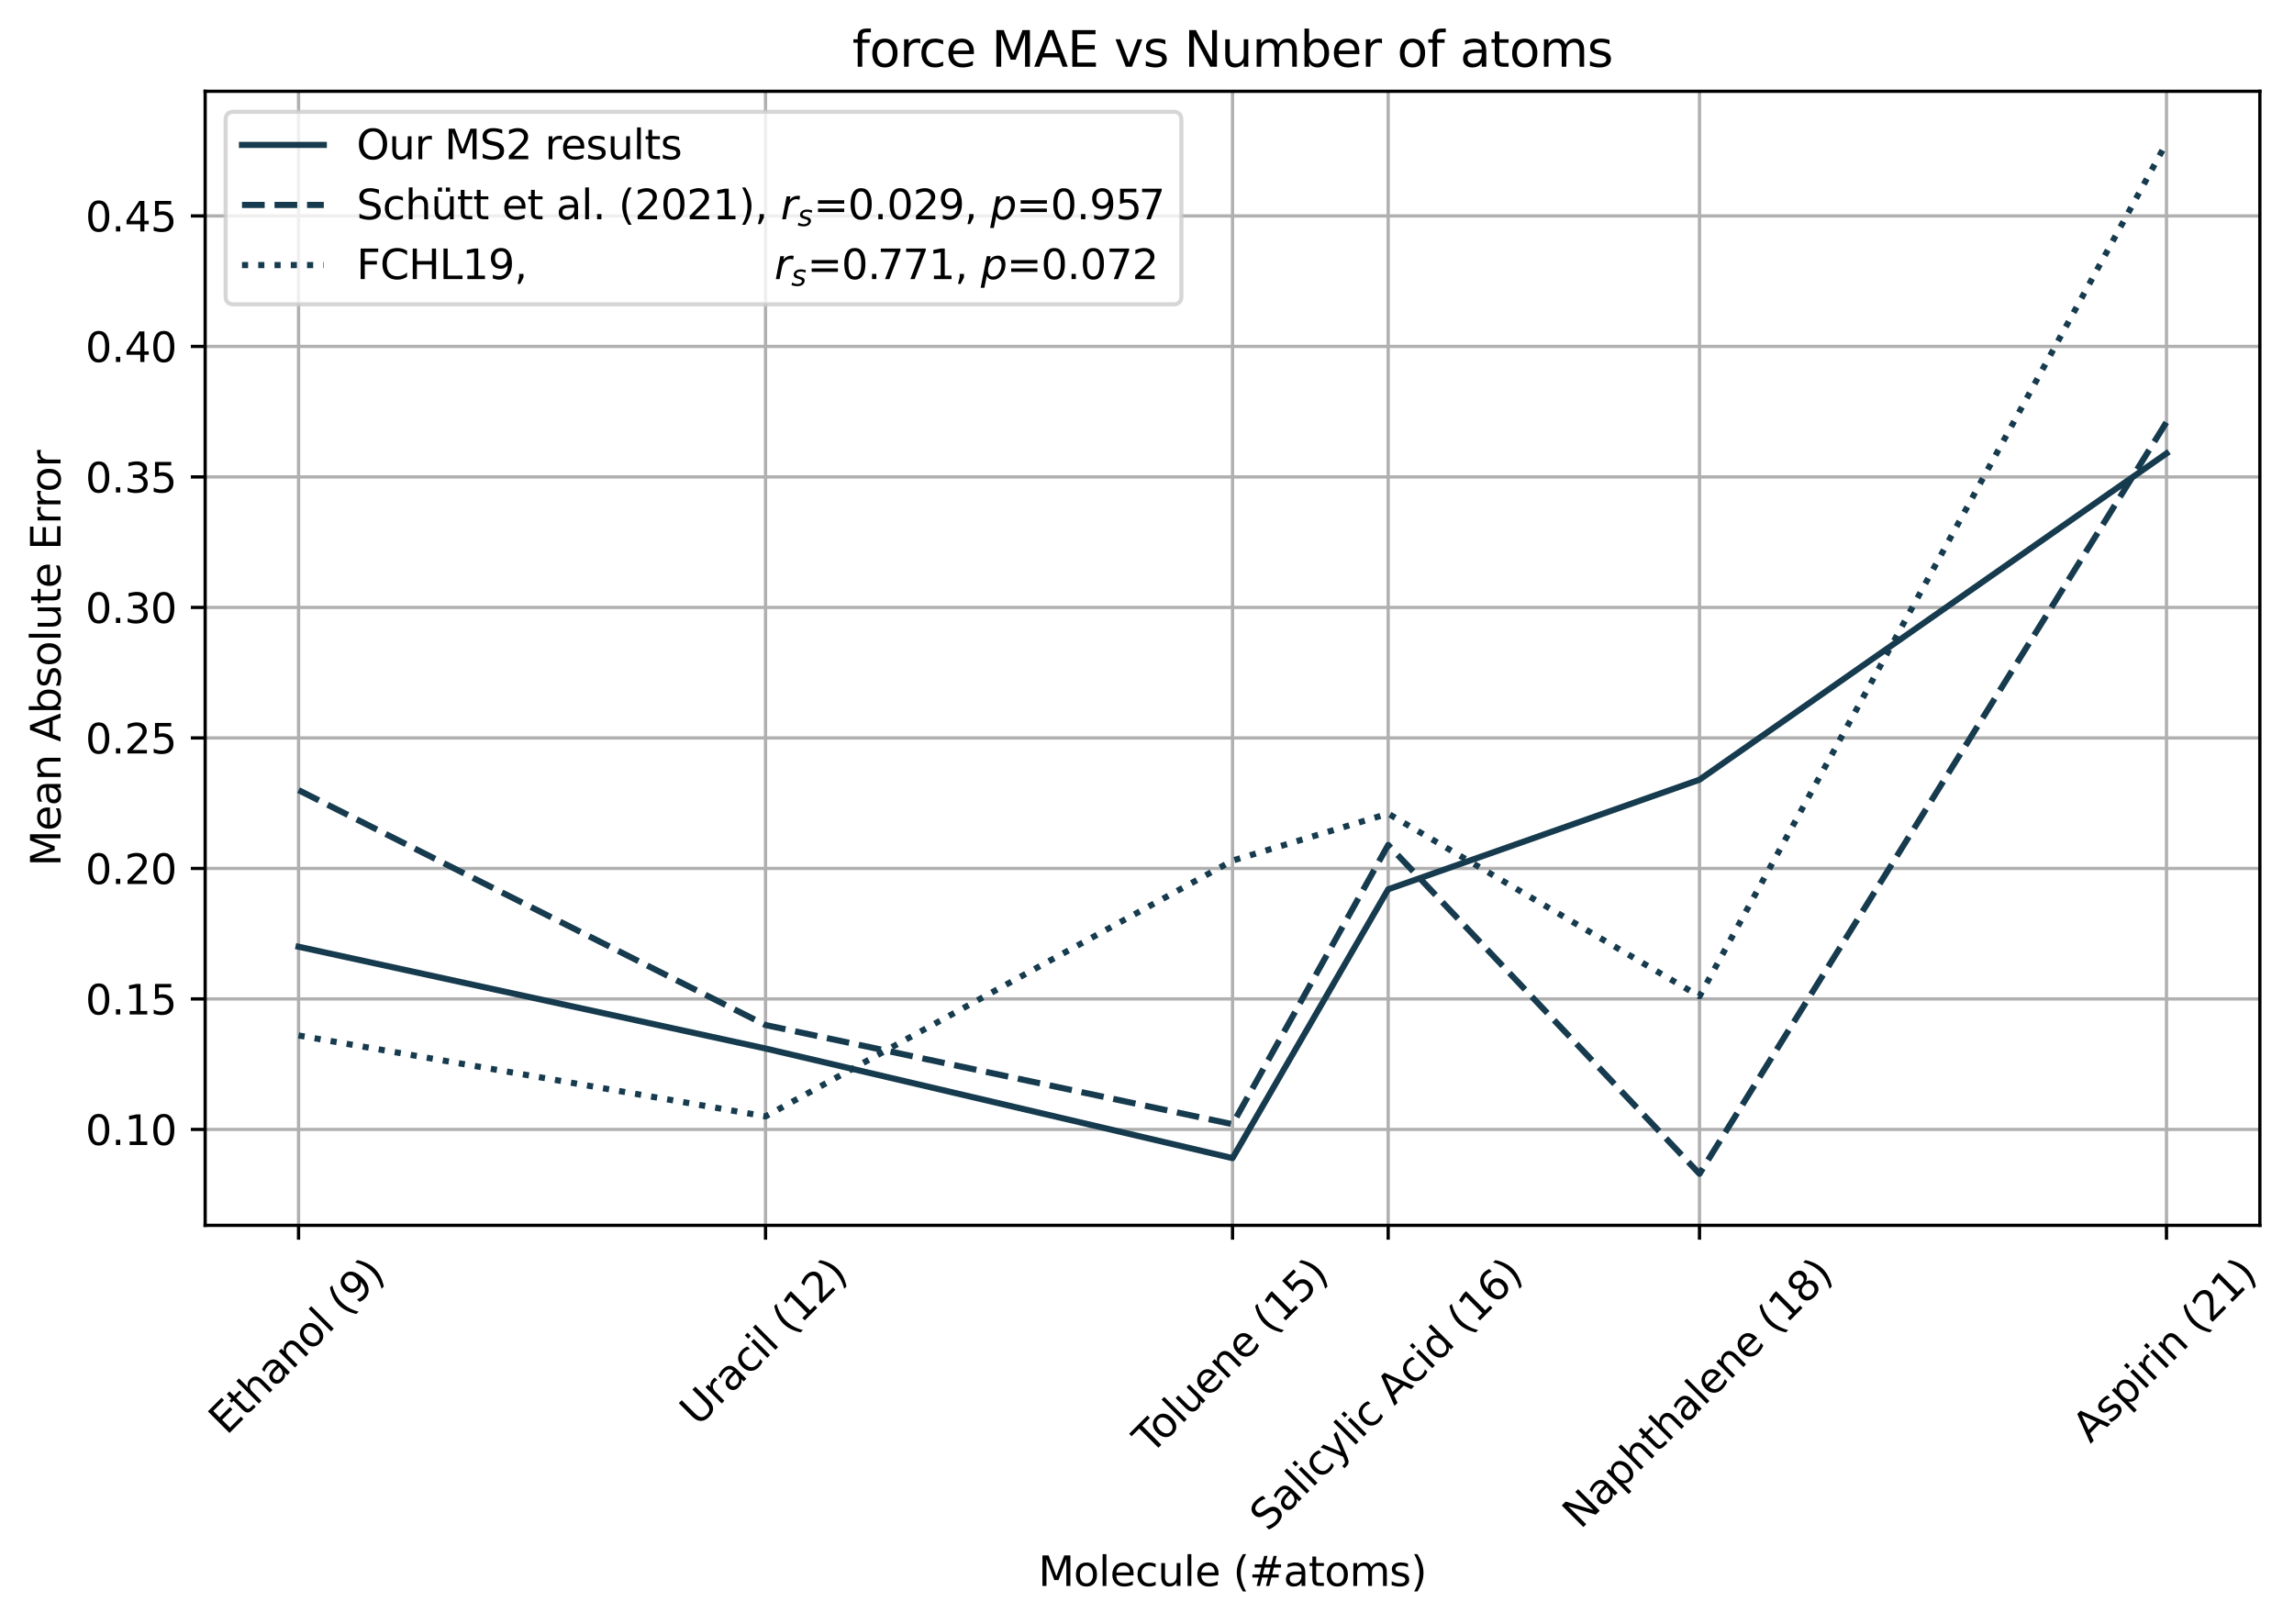 <?xml version="1.0" encoding="utf-8" standalone="no"?>
<!DOCTYPE svg PUBLIC "-//W3C//DTD SVG 1.1//EN"
  "http://www.w3.org/Graphics/SVG/1.1/DTD/svg11.dtd">
<svg xmlns:xlink="http://www.w3.org/1999/xlink" width="560.683pt" height="396.946pt" viewBox="0 0 560.683 396.946" xmlns="http://www.w3.org/2000/svg" version="1.1">
 <defs>
  <style type="text/css">*{stroke-linejoin: round; stroke-linecap: butt}</style>
 </defs>
 <g id="figure_1">
  <g id="patch_1">
   <path d="M 0 396.946 
L 560.683 396.946 
L 560.683 -0 
L 0 -0 
z
" style="fill: #ffffff"/>
  </g>
  <g id="axes_1">
   <g id="patch_2">
    <path d="M 50.144 299.518 
L 552.344 299.518 
L 552.344 22.318 
L 50.144 22.318 
z
" style="fill: #ffffff"/>
   </g>
   <g id="matplotlib.axis_1">
    <g id="xtick_1">
     <g id="line2d_1">
      <path d="M 72.971 299.518 
L 72.971 22.318 
" clip-path="url(#p1289d9e492)" style="fill: none; stroke: #b0b0b0; stroke-width: 0.8; stroke-linecap: square"/>
     </g>
     <g id="line2d_2">
      <defs>
       <path id="m9e783edf1c" d="M 0 0 
L 0 3.5 
" style="stroke: #000000; stroke-width: 0.8"/>
      </defs>
      <g>
       <use xlink:href="#m9e783edf1c" x="72.971" y="299.518" style="stroke: #000000; stroke-width: 0.8"/>
      </g>
     </g>
     <g id="text_1">
      <!-- Ethanol (9) -->
      <g transform="translate(55.377 350.982) rotate(-45) scale(0.1 -0.1)">
       <defs>
        <path id="DejaVuSans-45" d="M 628 4666 
L 3578 4666 
L 3578 4134 
L 1259 4134 
L 1259 2753 
L 3481 2753 
L 3481 2222 
L 1259 2222 
L 1259 531 
L 3634 531 
L 3634 0 
L 628 0 
L 628 4666 
z
" transform="scale(0.016)"/>
        <path id="DejaVuSans-74" d="M 1172 4494 
L 1172 3500 
L 2356 3500 
L 2356 3053 
L 1172 3053 
L 1172 1153 
Q 1172 725 1289 603 
Q 1406 481 1766 481 
L 2356 481 
L 2356 0 
L 1766 0 
Q 1100 0 847 248 
Q 594 497 594 1153 
L 594 3053 
L 172 3053 
L 172 3500 
L 594 3500 
L 594 4494 
L 1172 4494 
z
" transform="scale(0.016)"/>
        <path id="DejaVuSans-68" d="M 3513 2113 
L 3513 0 
L 2938 0 
L 2938 2094 
Q 2938 2591 2744 2837 
Q 2550 3084 2163 3084 
Q 1697 3084 1428 2787 
Q 1159 2491 1159 1978 
L 1159 0 
L 581 0 
L 581 4863 
L 1159 4863 
L 1159 2956 
Q 1366 3272 1645 3428 
Q 1925 3584 2291 3584 
Q 2894 3584 3203 3211 
Q 3513 2838 3513 2113 
z
" transform="scale(0.016)"/>
        <path id="DejaVuSans-61" d="M 2194 1759 
Q 1497 1759 1228 1600 
Q 959 1441 959 1056 
Q 959 750 1161 570 
Q 1363 391 1709 391 
Q 2188 391 2477 730 
Q 2766 1069 2766 1631 
L 2766 1759 
L 2194 1759 
z
M 3341 1997 
L 3341 0 
L 2766 0 
L 2766 531 
Q 2569 213 2275 61 
Q 1981 -91 1556 -91 
Q 1019 -91 701 211 
Q 384 513 384 1019 
Q 384 1609 779 1909 
Q 1175 2209 1959 2209 
L 2766 2209 
L 2766 2266 
Q 2766 2663 2505 2880 
Q 2244 3097 1772 3097 
Q 1472 3097 1187 3025 
Q 903 2953 641 2809 
L 641 3341 
Q 956 3463 1253 3523 
Q 1550 3584 1831 3584 
Q 2591 3584 2966 3190 
Q 3341 2797 3341 1997 
z
" transform="scale(0.016)"/>
        <path id="DejaVuSans-6e" d="M 3513 2113 
L 3513 0 
L 2938 0 
L 2938 2094 
Q 2938 2591 2744 2837 
Q 2550 3084 2163 3084 
Q 1697 3084 1428 2787 
Q 1159 2491 1159 1978 
L 1159 0 
L 581 0 
L 581 3500 
L 1159 3500 
L 1159 2956 
Q 1366 3272 1645 3428 
Q 1925 3584 2291 3584 
Q 2894 3584 3203 3211 
Q 3513 2838 3513 2113 
z
" transform="scale(0.016)"/>
        <path id="DejaVuSans-6f" d="M 1959 3097 
Q 1497 3097 1228 2736 
Q 959 2375 959 1747 
Q 959 1119 1226 758 
Q 1494 397 1959 397 
Q 2419 397 2687 759 
Q 2956 1122 2956 1747 
Q 2956 2369 2687 2733 
Q 2419 3097 1959 3097 
z
M 1959 3584 
Q 2709 3584 3137 3096 
Q 3566 2609 3566 1747 
Q 3566 888 3137 398 
Q 2709 -91 1959 -91 
Q 1206 -91 779 398 
Q 353 888 353 1747 
Q 353 2609 779 3096 
Q 1206 3584 1959 3584 
z
" transform="scale(0.016)"/>
        <path id="DejaVuSans-6c" d="M 603 4863 
L 1178 4863 
L 1178 0 
L 603 0 
L 603 4863 
z
" transform="scale(0.016)"/>
        <path id="DejaVuSans-20" transform="scale(0.016)"/>
        <path id="DejaVuSans-28" d="M 1984 4856 
Q 1566 4138 1362 3434 
Q 1159 2731 1159 2009 
Q 1159 1288 1364 580 
Q 1569 -128 1984 -844 
L 1484 -844 
Q 1016 -109 783 600 
Q 550 1309 550 2009 
Q 550 2706 781 3412 
Q 1013 4119 1484 4856 
L 1984 4856 
z
" transform="scale(0.016)"/>
        <path id="DejaVuSans-39" d="M 703 97 
L 703 672 
Q 941 559 1184 500 
Q 1428 441 1663 441 
Q 2288 441 2617 861 
Q 2947 1281 2994 2138 
Q 2813 1869 2534 1725 
Q 2256 1581 1919 1581 
Q 1219 1581 811 2004 
Q 403 2428 403 3163 
Q 403 3881 828 4315 
Q 1253 4750 1959 4750 
Q 2769 4750 3195 4129 
Q 3622 3509 3622 2328 
Q 3622 1225 3098 567 
Q 2575 -91 1691 -91 
Q 1453 -91 1209 -44 
Q 966 3 703 97 
z
M 1959 2075 
Q 2384 2075 2632 2365 
Q 2881 2656 2881 3163 
Q 2881 3666 2632 3958 
Q 2384 4250 1959 4250 
Q 1534 4250 1286 3958 
Q 1038 3666 1038 3163 
Q 1038 2656 1286 2365 
Q 1534 2075 1959 2075 
z
" transform="scale(0.016)"/>
        <path id="DejaVuSans-29" d="M 513 4856 
L 1013 4856 
Q 1481 4119 1714 3412 
Q 1947 2706 1947 2009 
Q 1947 1309 1714 600 
Q 1481 -109 1013 -844 
L 513 -844 
Q 928 -128 1133 580 
Q 1338 1288 1338 2009 
Q 1338 2731 1133 3434 
Q 928 4138 513 4856 
z
" transform="scale(0.016)"/>
       </defs>
       <use xlink:href="#DejaVuSans-45"/>
       <use xlink:href="#DejaVuSans-74" x="63.184"/>
       <use xlink:href="#DejaVuSans-68" x="102.393"/>
       <use xlink:href="#DejaVuSans-61" x="165.771"/>
       <use xlink:href="#DejaVuSans-6e" x="227.051"/>
       <use xlink:href="#DejaVuSans-6f" x="290.43"/>
       <use xlink:href="#DejaVuSans-6c" x="351.611"/>
       <use xlink:href="#DejaVuSans-20" x="379.395"/>
       <use xlink:href="#DejaVuSans-28" x="411.182"/>
       <use xlink:href="#DejaVuSans-39" x="450.195"/>
       <use xlink:href="#DejaVuSans-29" x="513.818"/>
      </g>
     </g>
    </g>
    <g id="xtick_2">
     <g id="line2d_3">
      <path d="M 187.107 299.518 
L 187.107 22.318 
" clip-path="url(#p1289d9e492)" style="fill: none; stroke: #b0b0b0; stroke-width: 0.8; stroke-linecap: square"/>
     </g>
     <g id="line2d_4">
      <g>
       <use xlink:href="#m9e783edf1c" x="187.107" y="299.518" style="stroke: #000000; stroke-width: 0.8"/>
      </g>
     </g>
     <g id="text_2">
      <!-- Uracil (12) -->
      <g transform="translate(170.561 348.886) rotate(-45) scale(0.1 -0.1)">
       <defs>
        <path id="DejaVuSans-55" d="M 556 4666 
L 1191 4666 
L 1191 1831 
Q 1191 1081 1462 751 
Q 1734 422 2344 422 
Q 2950 422 3222 751 
Q 3494 1081 3494 1831 
L 3494 4666 
L 4128 4666 
L 4128 1753 
Q 4128 841 3676 375 
Q 3225 -91 2344 -91 
Q 1459 -91 1007 375 
Q 556 841 556 1753 
L 556 4666 
z
" transform="scale(0.016)"/>
        <path id="DejaVuSans-72" d="M 2631 2963 
Q 2534 3019 2420 3045 
Q 2306 3072 2169 3072 
Q 1681 3072 1420 2755 
Q 1159 2438 1159 1844 
L 1159 0 
L 581 0 
L 581 3500 
L 1159 3500 
L 1159 2956 
Q 1341 3275 1631 3429 
Q 1922 3584 2338 3584 
Q 2397 3584 2469 3576 
Q 2541 3569 2628 3553 
L 2631 2963 
z
" transform="scale(0.016)"/>
        <path id="DejaVuSans-63" d="M 3122 3366 
L 3122 2828 
Q 2878 2963 2633 3030 
Q 2388 3097 2138 3097 
Q 1578 3097 1268 2742 
Q 959 2388 959 1747 
Q 959 1106 1268 751 
Q 1578 397 2138 397 
Q 2388 397 2633 464 
Q 2878 531 3122 666 
L 3122 134 
Q 2881 22 2623 -34 
Q 2366 -91 2075 -91 
Q 1284 -91 818 406 
Q 353 903 353 1747 
Q 353 2603 823 3093 
Q 1294 3584 2113 3584 
Q 2378 3584 2631 3529 
Q 2884 3475 3122 3366 
z
" transform="scale(0.016)"/>
        <path id="DejaVuSans-69" d="M 603 3500 
L 1178 3500 
L 1178 0 
L 603 0 
L 603 3500 
z
M 603 4863 
L 1178 4863 
L 1178 4134 
L 603 4134 
L 603 4863 
z
" transform="scale(0.016)"/>
        <path id="DejaVuSans-31" d="M 794 531 
L 1825 531 
L 1825 4091 
L 703 3866 
L 703 4441 
L 1819 4666 
L 2450 4666 
L 2450 531 
L 3481 531 
L 3481 0 
L 794 0 
L 794 531 
z
" transform="scale(0.016)"/>
        <path id="DejaVuSans-32" d="M 1228 531 
L 3431 531 
L 3431 0 
L 469 0 
L 469 531 
Q 828 903 1448 1529 
Q 2069 2156 2228 2338 
Q 2531 2678 2651 2914 
Q 2772 3150 2772 3378 
Q 2772 3750 2511 3984 
Q 2250 4219 1831 4219 
Q 1534 4219 1204 4116 
Q 875 4013 500 3803 
L 500 4441 
Q 881 4594 1212 4672 
Q 1544 4750 1819 4750 
Q 2544 4750 2975 4387 
Q 3406 4025 3406 3419 
Q 3406 3131 3298 2873 
Q 3191 2616 2906 2266 
Q 2828 2175 2409 1742 
Q 1991 1309 1228 531 
z
" transform="scale(0.016)"/>
       </defs>
       <use xlink:href="#DejaVuSans-55"/>
       <use xlink:href="#DejaVuSans-72" x="73.193"/>
       <use xlink:href="#DejaVuSans-61" x="114.307"/>
       <use xlink:href="#DejaVuSans-63" x="175.586"/>
       <use xlink:href="#DejaVuSans-69" x="230.566"/>
       <use xlink:href="#DejaVuSans-6c" x="258.35"/>
       <use xlink:href="#DejaVuSans-20" x="286.133"/>
       <use xlink:href="#DejaVuSans-28" x="317.92"/>
       <use xlink:href="#DejaVuSans-31" x="356.934"/>
       <use xlink:href="#DejaVuSans-32" x="420.557"/>
       <use xlink:href="#DejaVuSans-29" x="484.18"/>
      </g>
     </g>
    </g>
    <g id="xtick_3">
     <g id="line2d_5">
      <path d="M 301.244 299.518 
L 301.244 22.318 
" clip-path="url(#p1289d9e492)" style="fill: none; stroke: #b0b0b0; stroke-width: 0.8; stroke-linecap: square"/>
     </g>
     <g id="line2d_6">
      <g>
       <use xlink:href="#m9e783edf1c" x="301.244" y="299.518" style="stroke: #000000; stroke-width: 0.8"/>
      </g>
     </g>
     <g id="text_3">
      <!-- Toluene (15) -->
      <g transform="translate(281.277 355.726) rotate(-45) scale(0.1 -0.1)">
       <defs>
        <path id="DejaVuSans-54" d="M -19 4666 
L 3928 4666 
L 3928 4134 
L 2272 4134 
L 2272 0 
L 1638 0 
L 1638 4134 
L -19 4134 
L -19 4666 
z
" transform="scale(0.016)"/>
        <path id="DejaVuSans-75" d="M 544 1381 
L 544 3500 
L 1119 3500 
L 1119 1403 
Q 1119 906 1312 657 
Q 1506 409 1894 409 
Q 2359 409 2629 706 
Q 2900 1003 2900 1516 
L 2900 3500 
L 3475 3500 
L 3475 0 
L 2900 0 
L 2900 538 
Q 2691 219 2414 64 
Q 2138 -91 1772 -91 
Q 1169 -91 856 284 
Q 544 659 544 1381 
z
M 1991 3584 
L 1991 3584 
z
" transform="scale(0.016)"/>
        <path id="DejaVuSans-65" d="M 3597 1894 
L 3597 1613 
L 953 1613 
Q 991 1019 1311 708 
Q 1631 397 2203 397 
Q 2534 397 2845 478 
Q 3156 559 3463 722 
L 3463 178 
Q 3153 47 2828 -22 
Q 2503 -91 2169 -91 
Q 1331 -91 842 396 
Q 353 884 353 1716 
Q 353 2575 817 3079 
Q 1281 3584 2069 3584 
Q 2775 3584 3186 3129 
Q 3597 2675 3597 1894 
z
M 3022 2063 
Q 3016 2534 2758 2815 
Q 2500 3097 2075 3097 
Q 1594 3097 1305 2825 
Q 1016 2553 972 2059 
L 3022 2063 
z
" transform="scale(0.016)"/>
        <path id="DejaVuSans-35" d="M 691 4666 
L 3169 4666 
L 3169 4134 
L 1269 4134 
L 1269 2991 
Q 1406 3038 1543 3061 
Q 1681 3084 1819 3084 
Q 2600 3084 3056 2656 
Q 3513 2228 3513 1497 
Q 3513 744 3044 326 
Q 2575 -91 1722 -91 
Q 1428 -91 1123 -41 
Q 819 9 494 109 
L 494 744 
Q 775 591 1075 516 
Q 1375 441 1709 441 
Q 2250 441 2565 725 
Q 2881 1009 2881 1497 
Q 2881 1984 2565 2268 
Q 2250 2553 1709 2553 
Q 1456 2553 1204 2497 
Q 953 2441 691 2322 
L 691 4666 
z
" transform="scale(0.016)"/>
       </defs>
       <use xlink:href="#DejaVuSans-54"/>
       <use xlink:href="#DejaVuSans-6f" x="44.084"/>
       <use xlink:href="#DejaVuSans-6c" x="105.266"/>
       <use xlink:href="#DejaVuSans-75" x="133.049"/>
       <use xlink:href="#DejaVuSans-65" x="196.428"/>
       <use xlink:href="#DejaVuSans-6e" x="257.951"/>
       <use xlink:href="#DejaVuSans-65" x="321.33"/>
       <use xlink:href="#DejaVuSans-20" x="382.854"/>
       <use xlink:href="#DejaVuSans-28" x="414.641"/>
       <use xlink:href="#DejaVuSans-31" x="453.654"/>
       <use xlink:href="#DejaVuSans-35" x="517.277"/>
       <use xlink:href="#DejaVuSans-29" x="580.9"/>
      </g>
     </g>
    </g>
    <g id="xtick_4">
     <g id="line2d_7">
      <path d="M 339.289 299.518 
L 339.289 22.318 
" clip-path="url(#p1289d9e492)" style="fill: none; stroke: #b0b0b0; stroke-width: 0.8; stroke-linecap: square"/>
     </g>
     <g id="line2d_8">
      <g>
       <use xlink:href="#m9e783edf1c" x="339.289" y="299.518" style="stroke: #000000; stroke-width: 0.8"/>
      </g>
     </g>
     <g id="text_4">
      <!-- Salicylic Acid (16) -->
      <g transform="translate(309.887 374.597) rotate(-45) scale(0.1 -0.1)">
       <defs>
        <path id="DejaVuSans-53" d="M 3425 4513 
L 3425 3897 
Q 3066 4069 2747 4153 
Q 2428 4238 2131 4238 
Q 1616 4238 1336 4038 
Q 1056 3838 1056 3469 
Q 1056 3159 1242 3001 
Q 1428 2844 1947 2747 
L 2328 2669 
Q 3034 2534 3370 2195 
Q 3706 1856 3706 1288 
Q 3706 609 3251 259 
Q 2797 -91 1919 -91 
Q 1588 -91 1214 -16 
Q 841 59 441 206 
L 441 856 
Q 825 641 1194 531 
Q 1563 422 1919 422 
Q 2459 422 2753 634 
Q 3047 847 3047 1241 
Q 3047 1584 2836 1778 
Q 2625 1972 2144 2069 
L 1759 2144 
Q 1053 2284 737 2584 
Q 422 2884 422 3419 
Q 422 4038 858 4394 
Q 1294 4750 2059 4750 
Q 2388 4750 2728 4690 
Q 3069 4631 3425 4513 
z
" transform="scale(0.016)"/>
        <path id="DejaVuSans-79" d="M 2059 -325 
Q 1816 -950 1584 -1140 
Q 1353 -1331 966 -1331 
L 506 -1331 
L 506 -850 
L 844 -850 
Q 1081 -850 1212 -737 
Q 1344 -625 1503 -206 
L 1606 56 
L 191 3500 
L 800 3500 
L 1894 763 
L 2988 3500 
L 3597 3500 
L 2059 -325 
z
" transform="scale(0.016)"/>
        <path id="DejaVuSans-41" d="M 2188 4044 
L 1331 1722 
L 3047 1722 
L 2188 4044 
z
M 1831 4666 
L 2547 4666 
L 4325 0 
L 3669 0 
L 3244 1197 
L 1141 1197 
L 716 0 
L 50 0 
L 1831 4666 
z
" transform="scale(0.016)"/>
        <path id="DejaVuSans-64" d="M 2906 2969 
L 2906 4863 
L 3481 4863 
L 3481 0 
L 2906 0 
L 2906 525 
Q 2725 213 2448 61 
Q 2172 -91 1784 -91 
Q 1150 -91 751 415 
Q 353 922 353 1747 
Q 353 2572 751 3078 
Q 1150 3584 1784 3584 
Q 2172 3584 2448 3432 
Q 2725 3281 2906 2969 
z
M 947 1747 
Q 947 1113 1208 752 
Q 1469 391 1925 391 
Q 2381 391 2643 752 
Q 2906 1113 2906 1747 
Q 2906 2381 2643 2742 
Q 2381 3103 1925 3103 
Q 1469 3103 1208 2742 
Q 947 2381 947 1747 
z
" transform="scale(0.016)"/>
        <path id="DejaVuSans-36" d="M 2113 2584 
Q 1688 2584 1439 2293 
Q 1191 2003 1191 1497 
Q 1191 994 1439 701 
Q 1688 409 2113 409 
Q 2538 409 2786 701 
Q 3034 994 3034 1497 
Q 3034 2003 2786 2293 
Q 2538 2584 2113 2584 
z
M 3366 4563 
L 3366 3988 
Q 3128 4100 2886 4159 
Q 2644 4219 2406 4219 
Q 1781 4219 1451 3797 
Q 1122 3375 1075 2522 
Q 1259 2794 1537 2939 
Q 1816 3084 2150 3084 
Q 2853 3084 3261 2657 
Q 3669 2231 3669 1497 
Q 3669 778 3244 343 
Q 2819 -91 2113 -91 
Q 1303 -91 875 529 
Q 447 1150 447 2328 
Q 447 3434 972 4092 
Q 1497 4750 2381 4750 
Q 2619 4750 2861 4703 
Q 3103 4656 3366 4563 
z
" transform="scale(0.016)"/>
       </defs>
       <use xlink:href="#DejaVuSans-53"/>
       <use xlink:href="#DejaVuSans-61" x="63.477"/>
       <use xlink:href="#DejaVuSans-6c" x="124.756"/>
       <use xlink:href="#DejaVuSans-69" x="152.539"/>
       <use xlink:href="#DejaVuSans-63" x="180.322"/>
       <use xlink:href="#DejaVuSans-79" x="235.303"/>
       <use xlink:href="#DejaVuSans-6c" x="294.482"/>
       <use xlink:href="#DejaVuSans-69" x="322.266"/>
       <use xlink:href="#DejaVuSans-63" x="350.049"/>
       <use xlink:href="#DejaVuSans-20" x="405.029"/>
       <use xlink:href="#DejaVuSans-41" x="436.816"/>
       <use xlink:href="#DejaVuSans-63" x="503.475"/>
       <use xlink:href="#DejaVuSans-69" x="558.455"/>
       <use xlink:href="#DejaVuSans-64" x="586.238"/>
       <use xlink:href="#DejaVuSans-20" x="649.715"/>
       <use xlink:href="#DejaVuSans-28" x="681.502"/>
       <use xlink:href="#DejaVuSans-31" x="720.516"/>
       <use xlink:href="#DejaVuSans-36" x="784.139"/>
       <use xlink:href="#DejaVuSans-29" x="847.762"/>
      </g>
     </g>
    </g>
    <g id="xtick_5">
     <g id="line2d_9">
      <path d="M 415.38 299.518 
L 415.38 22.318 
" clip-path="url(#p1289d9e492)" style="fill: none; stroke: #b0b0b0; stroke-width: 0.8; stroke-linecap: square"/>
     </g>
     <g id="line2d_10">
      <g>
       <use xlink:href="#m9e783edf1c" x="415.38" y="299.518" style="stroke: #000000; stroke-width: 0.8"/>
      </g>
     </g>
     <g id="text_5">
      <!-- Naphthalene (18) -->
      <g transform="translate(386.286 373.982) rotate(-45) scale(0.1 -0.1)">
       <defs>
        <path id="DejaVuSans-4e" d="M 628 4666 
L 1478 4666 
L 3547 763 
L 3547 4666 
L 4159 4666 
L 4159 0 
L 3309 0 
L 1241 3903 
L 1241 0 
L 628 0 
L 628 4666 
z
" transform="scale(0.016)"/>
        <path id="DejaVuSans-70" d="M 1159 525 
L 1159 -1331 
L 581 -1331 
L 581 3500 
L 1159 3500 
L 1159 2969 
Q 1341 3281 1617 3432 
Q 1894 3584 2278 3584 
Q 2916 3584 3314 3078 
Q 3713 2572 3713 1747 
Q 3713 922 3314 415 
Q 2916 -91 2278 -91 
Q 1894 -91 1617 61 
Q 1341 213 1159 525 
z
M 3116 1747 
Q 3116 2381 2855 2742 
Q 2594 3103 2138 3103 
Q 1681 3103 1420 2742 
Q 1159 2381 1159 1747 
Q 1159 1113 1420 752 
Q 1681 391 2138 391 
Q 2594 391 2855 752 
Q 3116 1113 3116 1747 
z
" transform="scale(0.016)"/>
        <path id="DejaVuSans-38" d="M 2034 2216 
Q 1584 2216 1326 1975 
Q 1069 1734 1069 1313 
Q 1069 891 1326 650 
Q 1584 409 2034 409 
Q 2484 409 2743 651 
Q 3003 894 3003 1313 
Q 3003 1734 2745 1975 
Q 2488 2216 2034 2216 
z
M 1403 2484 
Q 997 2584 770 2862 
Q 544 3141 544 3541 
Q 544 4100 942 4425 
Q 1341 4750 2034 4750 
Q 2731 4750 3128 4425 
Q 3525 4100 3525 3541 
Q 3525 3141 3298 2862 
Q 3072 2584 2669 2484 
Q 3125 2378 3379 2068 
Q 3634 1759 3634 1313 
Q 3634 634 3220 271 
Q 2806 -91 2034 -91 
Q 1263 -91 848 271 
Q 434 634 434 1313 
Q 434 1759 690 2068 
Q 947 2378 1403 2484 
z
M 1172 3481 
Q 1172 3119 1398 2916 
Q 1625 2713 2034 2713 
Q 2441 2713 2670 2916 
Q 2900 3119 2900 3481 
Q 2900 3844 2670 4047 
Q 2441 4250 2034 4250 
Q 1625 4250 1398 4047 
Q 1172 3844 1172 3481 
z
" transform="scale(0.016)"/>
       </defs>
       <use xlink:href="#DejaVuSans-4e"/>
       <use xlink:href="#DejaVuSans-61" x="74.805"/>
       <use xlink:href="#DejaVuSans-70" x="136.084"/>
       <use xlink:href="#DejaVuSans-68" x="199.561"/>
       <use xlink:href="#DejaVuSans-74" x="262.939"/>
       <use xlink:href="#DejaVuSans-68" x="302.148"/>
       <use xlink:href="#DejaVuSans-61" x="365.527"/>
       <use xlink:href="#DejaVuSans-6c" x="426.807"/>
       <use xlink:href="#DejaVuSans-65" x="454.59"/>
       <use xlink:href="#DejaVuSans-6e" x="516.113"/>
       <use xlink:href="#DejaVuSans-65" x="579.492"/>
       <use xlink:href="#DejaVuSans-20" x="641.016"/>
       <use xlink:href="#DejaVuSans-28" x="672.803"/>
       <use xlink:href="#DejaVuSans-31" x="711.816"/>
       <use xlink:href="#DejaVuSans-38" x="775.439"/>
       <use xlink:href="#DejaVuSans-29" x="839.062"/>
      </g>
     </g>
    </g>
    <g id="xtick_6">
     <g id="line2d_11">
      <path d="M 529.516 299.518 
L 529.516 22.318 
" clip-path="url(#p1289d9e492)" style="fill: none; stroke: #b0b0b0; stroke-width: 0.8; stroke-linecap: square"/>
     </g>
     <g id="line2d_12">
      <g>
       <use xlink:href="#m9e783edf1c" x="529.516" y="299.518" style="stroke: #000000; stroke-width: 0.8"/>
      </g>
     </g>
     <g id="text_6">
      <!-- Aspirin (21) -->
      <g transform="translate(510.923 352.981) rotate(-45) scale(0.1 -0.1)">
       <defs>
        <path id="DejaVuSans-73" d="M 2834 3397 
L 2834 2853 
Q 2591 2978 2328 3040 
Q 2066 3103 1784 3103 
Q 1356 3103 1142 2972 
Q 928 2841 928 2578 
Q 928 2378 1081 2264 
Q 1234 2150 1697 2047 
L 1894 2003 
Q 2506 1872 2764 1633 
Q 3022 1394 3022 966 
Q 3022 478 2636 193 
Q 2250 -91 1575 -91 
Q 1294 -91 989 -36 
Q 684 19 347 128 
L 347 722 
Q 666 556 975 473 
Q 1284 391 1588 391 
Q 1994 391 2212 530 
Q 2431 669 2431 922 
Q 2431 1156 2273 1281 
Q 2116 1406 1581 1522 
L 1381 1569 
Q 847 1681 609 1914 
Q 372 2147 372 2553 
Q 372 3047 722 3315 
Q 1072 3584 1716 3584 
Q 2034 3584 2315 3537 
Q 2597 3491 2834 3397 
z
" transform="scale(0.016)"/>
       </defs>
       <use xlink:href="#DejaVuSans-41"/>
       <use xlink:href="#DejaVuSans-73" x="68.408"/>
       <use xlink:href="#DejaVuSans-70" x="120.508"/>
       <use xlink:href="#DejaVuSans-69" x="183.984"/>
       <use xlink:href="#DejaVuSans-72" x="211.768"/>
       <use xlink:href="#DejaVuSans-69" x="252.881"/>
       <use xlink:href="#DejaVuSans-6e" x="280.664"/>
       <use xlink:href="#DejaVuSans-20" x="344.043"/>
       <use xlink:href="#DejaVuSans-28" x="375.83"/>
       <use xlink:href="#DejaVuSans-32" x="414.844"/>
       <use xlink:href="#DejaVuSans-31" x="478.467"/>
       <use xlink:href="#DejaVuSans-29" x="542.09"/>
      </g>
     </g>
    </g>
    <g id="text_7">
     <!-- Molecule (#atoms) -->
     <g transform="translate(253.782 387.666) scale(0.1 -0.1)">
      <defs>
       <path id="DejaVuSans-4d" d="M 628 4666 
L 1569 4666 
L 2759 1491 
L 3956 4666 
L 4897 4666 
L 4897 0 
L 4281 0 
L 4281 4097 
L 3078 897 
L 2444 897 
L 1241 4097 
L 1241 0 
L 628 0 
L 628 4666 
z
" transform="scale(0.016)"/>
       <path id="DejaVuSans-23" d="M 3272 2816 
L 2363 2816 
L 2100 1772 
L 3016 1772 
L 3272 2816 
z
M 2803 4594 
L 2478 3297 
L 3391 3297 
L 3719 4594 
L 4219 4594 
L 3897 3297 
L 4872 3297 
L 4872 2816 
L 3775 2816 
L 3519 1772 
L 4513 1772 
L 4513 1294 
L 3397 1294 
L 3072 0 
L 2572 0 
L 2894 1294 
L 1978 1294 
L 1656 0 
L 1153 0 
L 1478 1294 
L 494 1294 
L 494 1772 
L 1594 1772 
L 1856 2816 
L 850 2816 
L 850 3297 
L 1978 3297 
L 2297 4594 
L 2803 4594 
z
" transform="scale(0.016)"/>
       <path id="DejaVuSans-6d" d="M 3328 2828 
Q 3544 3216 3844 3400 
Q 4144 3584 4550 3584 
Q 5097 3584 5394 3201 
Q 5691 2819 5691 2113 
L 5691 0 
L 5113 0 
L 5113 2094 
Q 5113 2597 4934 2840 
Q 4756 3084 4391 3084 
Q 3944 3084 3684 2787 
Q 3425 2491 3425 1978 
L 3425 0 
L 2847 0 
L 2847 2094 
Q 2847 2600 2669 2842 
Q 2491 3084 2119 3084 
Q 1678 3084 1418 2786 
Q 1159 2488 1159 1978 
L 1159 0 
L 581 0 
L 581 3500 
L 1159 3500 
L 1159 2956 
Q 1356 3278 1631 3431 
Q 1906 3584 2284 3584 
Q 2666 3584 2933 3390 
Q 3200 3197 3328 2828 
z
" transform="scale(0.016)"/>
      </defs>
      <use xlink:href="#DejaVuSans-4d"/>
      <use xlink:href="#DejaVuSans-6f" x="86.279"/>
      <use xlink:href="#DejaVuSans-6c" x="147.461"/>
      <use xlink:href="#DejaVuSans-65" x="175.244"/>
      <use xlink:href="#DejaVuSans-63" x="236.768"/>
      <use xlink:href="#DejaVuSans-75" x="291.748"/>
      <use xlink:href="#DejaVuSans-6c" x="355.127"/>
      <use xlink:href="#DejaVuSans-65" x="382.91"/>
      <use xlink:href="#DejaVuSans-20" x="444.434"/>
      <use xlink:href="#DejaVuSans-28" x="476.221"/>
      <use xlink:href="#DejaVuSans-23" x="515.234"/>
      <use xlink:href="#DejaVuSans-61" x="599.023"/>
      <use xlink:href="#DejaVuSans-74" x="660.303"/>
      <use xlink:href="#DejaVuSans-6f" x="699.512"/>
      <use xlink:href="#DejaVuSans-6d" x="760.693"/>
      <use xlink:href="#DejaVuSans-73" x="858.105"/>
      <use xlink:href="#DejaVuSans-29" x="910.205"/>
     </g>
    </g>
   </g>
   <g id="matplotlib.axis_2">
    <g id="ytick_1">
     <g id="line2d_13">
      <path d="M 50.144 276.073 
L 552.344 276.073 
" clip-path="url(#p1289d9e492)" style="fill: none; stroke: #b0b0b0; stroke-width: 0.8; stroke-linecap: square"/>
     </g>
     <g id="line2d_14">
      <defs>
       <path id="mddafb620de" d="M 0 0 
L -3.5 0 
" style="stroke: #000000; stroke-width: 0.8"/>
      </defs>
      <g>
       <use xlink:href="#mddafb620de" x="50.144" y="276.073" style="stroke: #000000; stroke-width: 0.8"/>
      </g>
     </g>
     <g id="text_8">
      <!-- 0.10 -->
      <g transform="translate(20.878 279.872) scale(0.1 -0.1)">
       <defs>
        <path id="DejaVuSans-30" d="M 2034 4250 
Q 1547 4250 1301 3770 
Q 1056 3291 1056 2328 
Q 1056 1369 1301 889 
Q 1547 409 2034 409 
Q 2525 409 2770 889 
Q 3016 1369 3016 2328 
Q 3016 3291 2770 3770 
Q 2525 4250 2034 4250 
z
M 2034 4750 
Q 2819 4750 3233 4129 
Q 3647 3509 3647 2328 
Q 3647 1150 3233 529 
Q 2819 -91 2034 -91 
Q 1250 -91 836 529 
Q 422 1150 422 2328 
Q 422 3509 836 4129 
Q 1250 4750 2034 4750 
z
" transform="scale(0.016)"/>
        <path id="DejaVuSans-2e" d="M 684 794 
L 1344 794 
L 1344 0 
L 684 0 
L 684 794 
z
" transform="scale(0.016)"/>
       </defs>
       <use xlink:href="#DejaVuSans-30"/>
       <use xlink:href="#DejaVuSans-2e" x="63.623"/>
       <use xlink:href="#DejaVuSans-31" x="95.41"/>
       <use xlink:href="#DejaVuSans-30" x="159.033"/>
      </g>
     </g>
    </g>
    <g id="ytick_2">
     <g id="line2d_15">
      <path d="M 50.144 244.174 
L 552.344 244.174 
" clip-path="url(#p1289d9e492)" style="fill: none; stroke: #b0b0b0; stroke-width: 0.8; stroke-linecap: square"/>
     </g>
     <g id="line2d_16">
      <g>
       <use xlink:href="#mddafb620de" x="50.144" y="244.174" style="stroke: #000000; stroke-width: 0.8"/>
      </g>
     </g>
     <g id="text_9">
      <!-- 0.15 -->
      <g transform="translate(20.878 247.973) scale(0.1 -0.1)">
       <use xlink:href="#DejaVuSans-30"/>
       <use xlink:href="#DejaVuSans-2e" x="63.623"/>
       <use xlink:href="#DejaVuSans-31" x="95.41"/>
       <use xlink:href="#DejaVuSans-35" x="159.033"/>
      </g>
     </g>
    </g>
    <g id="ytick_3">
     <g id="line2d_17">
      <path d="M 50.144 212.275 
L 552.344 212.275 
" clip-path="url(#p1289d9e492)" style="fill: none; stroke: #b0b0b0; stroke-width: 0.8; stroke-linecap: square"/>
     </g>
     <g id="line2d_18">
      <g>
       <use xlink:href="#mddafb620de" x="50.144" y="212.275" style="stroke: #000000; stroke-width: 0.8"/>
      </g>
     </g>
     <g id="text_10">
      <!-- 0.20 -->
      <g transform="translate(20.878 216.074) scale(0.1 -0.1)">
       <use xlink:href="#DejaVuSans-30"/>
       <use xlink:href="#DejaVuSans-2e" x="63.623"/>
       <use xlink:href="#DejaVuSans-32" x="95.41"/>
       <use xlink:href="#DejaVuSans-30" x="159.033"/>
      </g>
     </g>
    </g>
    <g id="ytick_4">
     <g id="line2d_19">
      <path d="M 50.144 180.376 
L 552.344 180.376 
" clip-path="url(#p1289d9e492)" style="fill: none; stroke: #b0b0b0; stroke-width: 0.8; stroke-linecap: square"/>
     </g>
     <g id="line2d_20">
      <g>
       <use xlink:href="#mddafb620de" x="50.144" y="180.376" style="stroke: #000000; stroke-width: 0.8"/>
      </g>
     </g>
     <g id="text_11">
      <!-- 0.25 -->
      <g transform="translate(20.878 184.176) scale(0.1 -0.1)">
       <use xlink:href="#DejaVuSans-30"/>
       <use xlink:href="#DejaVuSans-2e" x="63.623"/>
       <use xlink:href="#DejaVuSans-32" x="95.41"/>
       <use xlink:href="#DejaVuSans-35" x="159.033"/>
      </g>
     </g>
    </g>
    <g id="ytick_5">
     <g id="line2d_21">
      <path d="M 50.144 148.478 
L 552.344 148.478 
" clip-path="url(#p1289d9e492)" style="fill: none; stroke: #b0b0b0; stroke-width: 0.8; stroke-linecap: square"/>
     </g>
     <g id="line2d_22">
      <g>
       <use xlink:href="#mddafb620de" x="50.144" y="148.478" style="stroke: #000000; stroke-width: 0.8"/>
      </g>
     </g>
     <g id="text_12">
      <!-- 0.30 -->
      <g transform="translate(20.878 152.277) scale(0.1 -0.1)">
       <defs>
        <path id="DejaVuSans-33" d="M 2597 2516 
Q 3050 2419 3304 2112 
Q 3559 1806 3559 1356 
Q 3559 666 3084 287 
Q 2609 -91 1734 -91 
Q 1441 -91 1130 -33 
Q 819 25 488 141 
L 488 750 
Q 750 597 1062 519 
Q 1375 441 1716 441 
Q 2309 441 2620 675 
Q 2931 909 2931 1356 
Q 2931 1769 2642 2001 
Q 2353 2234 1838 2234 
L 1294 2234 
L 1294 2753 
L 1863 2753 
Q 2328 2753 2575 2939 
Q 2822 3125 2822 3475 
Q 2822 3834 2567 4026 
Q 2313 4219 1838 4219 
Q 1578 4219 1281 4162 
Q 984 4106 628 3988 
L 628 4550 
Q 988 4650 1302 4700 
Q 1616 4750 1894 4750 
Q 2613 4750 3031 4423 
Q 3450 4097 3450 3541 
Q 3450 3153 3228 2886 
Q 3006 2619 2597 2516 
z
" transform="scale(0.016)"/>
       </defs>
       <use xlink:href="#DejaVuSans-30"/>
       <use xlink:href="#DejaVuSans-2e" x="63.623"/>
       <use xlink:href="#DejaVuSans-33" x="95.41"/>
       <use xlink:href="#DejaVuSans-30" x="159.033"/>
      </g>
     </g>
    </g>
    <g id="ytick_6">
     <g id="line2d_23">
      <path d="M 50.144 116.579 
L 552.344 116.579 
" clip-path="url(#p1289d9e492)" style="fill: none; stroke: #b0b0b0; stroke-width: 0.8; stroke-linecap: square"/>
     </g>
     <g id="line2d_24">
      <g>
       <use xlink:href="#mddafb620de" x="50.144" y="116.579" style="stroke: #000000; stroke-width: 0.8"/>
      </g>
     </g>
     <g id="text_13">
      <!-- 0.35 -->
      <g transform="translate(20.878 120.378) scale(0.1 -0.1)">
       <use xlink:href="#DejaVuSans-30"/>
       <use xlink:href="#DejaVuSans-2e" x="63.623"/>
       <use xlink:href="#DejaVuSans-33" x="95.41"/>
       <use xlink:href="#DejaVuSans-35" x="159.033"/>
      </g>
     </g>
    </g>
    <g id="ytick_7">
     <g id="line2d_25">
      <path d="M 50.144 84.68 
L 552.344 84.68 
" clip-path="url(#p1289d9e492)" style="fill: none; stroke: #b0b0b0; stroke-width: 0.8; stroke-linecap: square"/>
     </g>
     <g id="line2d_26">
      <g>
       <use xlink:href="#mddafb620de" x="50.144" y="84.68" style="stroke: #000000; stroke-width: 0.8"/>
      </g>
     </g>
     <g id="text_14">
      <!-- 0.40 -->
      <g transform="translate(20.878 88.479) scale(0.1 -0.1)">
       <defs>
        <path id="DejaVuSans-34" d="M 2419 4116 
L 825 1625 
L 2419 1625 
L 2419 4116 
z
M 2253 4666 
L 3047 4666 
L 3047 1625 
L 3713 1625 
L 3713 1100 
L 3047 1100 
L 3047 0 
L 2419 0 
L 2419 1100 
L 313 1100 
L 313 1709 
L 2253 4666 
z
" transform="scale(0.016)"/>
       </defs>
       <use xlink:href="#DejaVuSans-30"/>
       <use xlink:href="#DejaVuSans-2e" x="63.623"/>
       <use xlink:href="#DejaVuSans-34" x="95.41"/>
       <use xlink:href="#DejaVuSans-30" x="159.033"/>
      </g>
     </g>
    </g>
    <g id="ytick_8">
     <g id="line2d_27">
      <path d="M 50.144 52.781 
L 552.344 52.781 
" clip-path="url(#p1289d9e492)" style="fill: none; stroke: #b0b0b0; stroke-width: 0.8; stroke-linecap: square"/>
     </g>
     <g id="line2d_28">
      <g>
       <use xlink:href="#mddafb620de" x="50.144" y="52.781" style="stroke: #000000; stroke-width: 0.8"/>
      </g>
     </g>
     <g id="text_15">
      <!-- 0.45 -->
      <g transform="translate(20.878 56.581) scale(0.1 -0.1)">
       <use xlink:href="#DejaVuSans-30"/>
       <use xlink:href="#DejaVuSans-2e" x="63.623"/>
       <use xlink:href="#DejaVuSans-34" x="95.41"/>
       <use xlink:href="#DejaVuSans-35" x="159.033"/>
      </g>
     </g>
    </g>
    <g id="text_16">
     <!-- Mean Absolute Error -->
     <g transform="translate(14.798 211.758) rotate(-90) scale(0.1 -0.1)">
      <defs>
       <path id="DejaVuSans-62" d="M 3116 1747 
Q 3116 2381 2855 2742 
Q 2594 3103 2138 3103 
Q 1681 3103 1420 2742 
Q 1159 2381 1159 1747 
Q 1159 1113 1420 752 
Q 1681 391 2138 391 
Q 2594 391 2855 752 
Q 3116 1113 3116 1747 
z
M 1159 2969 
Q 1341 3281 1617 3432 
Q 1894 3584 2278 3584 
Q 2916 3584 3314 3078 
Q 3713 2572 3713 1747 
Q 3713 922 3314 415 
Q 2916 -91 2278 -91 
Q 1894 -91 1617 61 
Q 1341 213 1159 525 
L 1159 0 
L 581 0 
L 581 4863 
L 1159 4863 
L 1159 2969 
z
" transform="scale(0.016)"/>
      </defs>
      <use xlink:href="#DejaVuSans-4d"/>
      <use xlink:href="#DejaVuSans-65" x="86.279"/>
      <use xlink:href="#DejaVuSans-61" x="147.803"/>
      <use xlink:href="#DejaVuSans-6e" x="209.082"/>
      <use xlink:href="#DejaVuSans-20" x="272.461"/>
      <use xlink:href="#DejaVuSans-41" x="304.248"/>
      <use xlink:href="#DejaVuSans-62" x="372.656"/>
      <use xlink:href="#DejaVuSans-73" x="436.133"/>
      <use xlink:href="#DejaVuSans-6f" x="488.232"/>
      <use xlink:href="#DejaVuSans-6c" x="549.414"/>
      <use xlink:href="#DejaVuSans-75" x="577.197"/>
      <use xlink:href="#DejaVuSans-74" x="640.576"/>
      <use xlink:href="#DejaVuSans-65" x="679.785"/>
      <use xlink:href="#DejaVuSans-20" x="741.309"/>
      <use xlink:href="#DejaVuSans-45" x="773.096"/>
      <use xlink:href="#DejaVuSans-72" x="836.279"/>
      <use xlink:href="#DejaVuSans-72" x="875.643"/>
      <use xlink:href="#DejaVuSans-6f" x="914.506"/>
      <use xlink:href="#DejaVuSans-72" x="975.688"/>
     </g>
    </g>
   </g>
   <g id="line2d_29">
    <path d="M 72.971 231.414 
L 187.107 256.295 
L 301.244 283.09 
L 339.289 217.379 
L 415.38 190.584 
L 529.516 110.837 
" clip-path="url(#p1289d9e492)" style="fill: none; stroke: #163b4e; stroke-width: 1.5; stroke-linecap: square"/>
   </g>
   <g id="line2d_30">
    <path d="M 72.971 193.136 
L 187.107 250.554 
L 301.244 274.797 
L 339.289 206.533 
L 415.38 286.918 
L 529.516 103.181 
" clip-path="url(#p1289d9e492)" style="fill: none; stroke-dasharray: 5.55,2.4; stroke-dashoffset: 0; stroke: #163b4e; stroke-width: 1.5"/>
   </g>
   <g id="line2d_31">
    <path d="M 72.971 253.105 
L 187.107 272.883 
L 301.244 210.361 
L 339.289 198.878 
L 415.38 243.536 
L 529.516 34.918 
" clip-path="url(#p1289d9e492)" style="fill: none; stroke-dasharray: 1.5,2.475; stroke-dashoffset: 0; stroke: #163b4e; stroke-width: 1.5"/>
   </g>
   <g id="patch_3">
    <path d="M 50.144 299.518 
L 50.144 22.318 
" style="fill: none; stroke: #000000; stroke-width: 0.8; stroke-linejoin: miter; stroke-linecap: square"/>
   </g>
   <g id="patch_4">
    <path d="M 552.344 299.518 
L 552.344 22.318 
" style="fill: none; stroke: #000000; stroke-width: 0.8; stroke-linejoin: miter; stroke-linecap: square"/>
   </g>
   <g id="patch_5">
    <path d="M 50.144 299.518 
L 552.344 299.518 
" style="fill: none; stroke: #000000; stroke-width: 0.8; stroke-linejoin: miter; stroke-linecap: square"/>
   </g>
   <g id="patch_6">
    <path d="M 50.144 22.318 
L 552.344 22.318 
" style="fill: none; stroke: #000000; stroke-width: 0.8; stroke-linejoin: miter; stroke-linecap: square"/>
   </g>
   <g id="text_17">
    <!-- force MAE vs Number of atoms -->
    <g transform="translate(208.297 16.318) scale(0.12 -0.12)">
     <defs>
      <path id="DejaVuSans-66" d="M 2375 4863 
L 2375 4384 
L 1825 4384 
Q 1516 4384 1395 4259 
Q 1275 4134 1275 3809 
L 1275 3500 
L 2222 3500 
L 2222 3053 
L 1275 3053 
L 1275 0 
L 697 0 
L 697 3053 
L 147 3053 
L 147 3500 
L 697 3500 
L 697 3744 
Q 697 4328 969 4595 
Q 1241 4863 1831 4863 
L 2375 4863 
z
" transform="scale(0.016)"/>
      <path id="DejaVuSans-76" d="M 191 3500 
L 800 3500 
L 1894 563 
L 2988 3500 
L 3597 3500 
L 2284 0 
L 1503 0 
L 191 3500 
z
" transform="scale(0.016)"/>
     </defs>
     <use xlink:href="#DejaVuSans-66"/>
     <use xlink:href="#DejaVuSans-6f" x="35.205"/>
     <use xlink:href="#DejaVuSans-72" x="96.387"/>
     <use xlink:href="#DejaVuSans-63" x="135.25"/>
     <use xlink:href="#DejaVuSans-65" x="190.23"/>
     <use xlink:href="#DejaVuSans-20" x="251.754"/>
     <use xlink:href="#DejaVuSans-4d" x="283.541"/>
     <use xlink:href="#DejaVuSans-41" x="369.82"/>
     <use xlink:href="#DejaVuSans-45" x="438.229"/>
     <use xlink:href="#DejaVuSans-20" x="501.412"/>
     <use xlink:href="#DejaVuSans-76" x="533.199"/>
     <use xlink:href="#DejaVuSans-73" x="592.379"/>
     <use xlink:href="#DejaVuSans-20" x="644.479"/>
     <use xlink:href="#DejaVuSans-4e" x="676.266"/>
     <use xlink:href="#DejaVuSans-75" x="751.07"/>
     <use xlink:href="#DejaVuSans-6d" x="814.449"/>
     <use xlink:href="#DejaVuSans-62" x="911.861"/>
     <use xlink:href="#DejaVuSans-65" x="975.338"/>
     <use xlink:href="#DejaVuSans-72" x="1036.861"/>
     <use xlink:href="#DejaVuSans-20" x="1077.975"/>
     <use xlink:href="#DejaVuSans-6f" x="1109.762"/>
     <use xlink:href="#DejaVuSans-66" x="1170.943"/>
     <use xlink:href="#DejaVuSans-20" x="1206.148"/>
     <use xlink:href="#DejaVuSans-61" x="1237.936"/>
     <use xlink:href="#DejaVuSans-74" x="1299.215"/>
     <use xlink:href="#DejaVuSans-6f" x="1338.424"/>
     <use xlink:href="#DejaVuSans-6d" x="1399.605"/>
     <use xlink:href="#DejaVuSans-73" x="1497.018"/>
    </g>
   </g>
   <g id="legend_1">
    <g id="patch_7">
     <path d="M 57.144 74.395 
L 286.744 74.395 
Q 288.744 74.395 288.744 72.395 
L 288.744 29.318 
Q 288.744 27.318 286.744 27.318 
L 57.144 27.318 
Q 55.144 27.318 55.144 29.318 
L 55.144 72.395 
Q 55.144 74.395 57.144 74.395 
z
" style="fill: #ffffff; opacity: 0.8; stroke: #cccccc; stroke-linejoin: miter"/>
    </g>
    <g id="line2d_32">
     <path d="M 59.144 35.417 
L 69.144 35.417 
L 79.144 35.417 
" style="fill: none; stroke: #163b4e; stroke-width: 1.5; stroke-linecap: square"/>
    </g>
    <g id="text_18">
     <!-- Our MS2 results -->
     <g transform="translate(87.144 38.917) scale(0.1 -0.1)">
      <defs>
       <path id="DejaVuSans-4f" d="M 2522 4238 
Q 1834 4238 1429 3725 
Q 1025 3213 1025 2328 
Q 1025 1447 1429 934 
Q 1834 422 2522 422 
Q 3209 422 3611 934 
Q 4013 1447 4013 2328 
Q 4013 3213 3611 3725 
Q 3209 4238 2522 4238 
z
M 2522 4750 
Q 3503 4750 4090 4092 
Q 4678 3434 4678 2328 
Q 4678 1225 4090 567 
Q 3503 -91 2522 -91 
Q 1538 -91 948 565 
Q 359 1222 359 2328 
Q 359 3434 948 4092 
Q 1538 4750 2522 4750 
z
" transform="scale(0.016)"/>
      </defs>
      <use xlink:href="#DejaVuSans-4f"/>
      <use xlink:href="#DejaVuSans-75" x="78.711"/>
      <use xlink:href="#DejaVuSans-72" x="142.09"/>
      <use xlink:href="#DejaVuSans-20" x="183.203"/>
      <use xlink:href="#DejaVuSans-4d" x="214.99"/>
      <use xlink:href="#DejaVuSans-53" x="301.27"/>
      <use xlink:href="#DejaVuSans-32" x="364.746"/>
      <use xlink:href="#DejaVuSans-20" x="428.369"/>
      <use xlink:href="#DejaVuSans-72" x="460.156"/>
      <use xlink:href="#DejaVuSans-65" x="499.02"/>
      <use xlink:href="#DejaVuSans-73" x="560.543"/>
      <use xlink:href="#DejaVuSans-75" x="612.643"/>
      <use xlink:href="#DejaVuSans-6c" x="676.021"/>
      <use xlink:href="#DejaVuSans-74" x="703.805"/>
      <use xlink:href="#DejaVuSans-73" x="743.014"/>
     </g>
    </g>
    <g id="line2d_33">
     <path d="M 59.144 50.096 
L 69.144 50.096 
L 79.144 50.096 
" style="fill: none; stroke-dasharray: 5.55,2.4; stroke-dashoffset: 0; stroke: #163b4e; stroke-width: 1.5"/>
    </g>
    <g id="text_19">
     <!-- Schütt et al. (2021), $r_s$=0.029, $p$=0.957 -->
     <g transform="translate(87.144 53.596) scale(0.1 -0.1)">
      <defs>
       <path id="DejaVuSans-fc" d="M 544 1381 
L 544 3500 
L 1119 3500 
L 1119 1403 
Q 1119 906 1312 657 
Q 1506 409 1894 409 
Q 2359 409 2629 706 
Q 2900 1003 2900 1516 
L 2900 3500 
L 3475 3500 
L 3475 0 
L 2900 0 
L 2900 538 
Q 2691 219 2414 64 
Q 2138 -91 1772 -91 
Q 1169 -91 856 284 
Q 544 659 544 1381 
z
M 1991 3584 
L 1991 3584 
z
M 2278 4850 
L 2912 4850 
L 2912 4219 
L 2278 4219 
L 2278 4850 
z
M 1056 4850 
L 1690 4850 
L 1690 4219 
L 1056 4219 
L 1056 4850 
z
" transform="scale(0.016)"/>
       <path id="DejaVuSans-2c" d="M 750 794 
L 1409 794 
L 1409 256 
L 897 -744 
L 494 -744 
L 750 256 
L 750 794 
z
" transform="scale(0.016)"/>
       <path id="DejaVuSans-Oblique-72" d="M 2853 2969 
Q 2766 3016 2653 3041 
Q 2541 3066 2413 3066 
Q 1953 3066 1609 2717 
Q 1266 2369 1153 1784 
L 800 0 
L 225 0 
L 909 3500 
L 1484 3500 
L 1375 2956 
Q 1603 3259 1920 3421 
Q 2238 3584 2597 3584 
Q 2691 3584 2781 3573 
Q 2872 3563 2963 3538 
L 2853 2969 
z
" transform="scale(0.016)"/>
       <path id="DejaVuSans-Oblique-73" d="M 3200 3397 
L 3091 2853 
Q 2863 2978 2609 3040 
Q 2356 3103 2088 3103 
Q 1634 3103 1373 2948 
Q 1113 2794 1113 2528 
Q 1113 2219 1719 2053 
Q 1766 2041 1788 2034 
L 1972 1978 
Q 2547 1819 2739 1644 
Q 2931 1469 2931 1166 
Q 2931 609 2489 259 
Q 2047 -91 1331 -91 
Q 1053 -91 747 -37 
Q 441 16 72 128 
L 184 722 
Q 500 559 806 475 
Q 1113 391 1394 391 
Q 1816 391 2080 572 
Q 2344 753 2344 1031 
Q 2344 1331 1650 1516 
L 1591 1531 
L 1394 1581 
Q 956 1697 753 1886 
Q 550 2075 550 2369 
Q 550 2928 970 3256 
Q 1391 3584 2113 3584 
Q 2397 3584 2667 3537 
Q 2938 3491 3200 3397 
z
" transform="scale(0.016)"/>
       <path id="DejaVuSans-3d" d="M 678 2906 
L 4684 2906 
L 4684 2381 
L 678 2381 
L 678 2906 
z
M 678 1631 
L 4684 1631 
L 4684 1100 
L 678 1100 
L 678 1631 
z
" transform="scale(0.016)"/>
       <path id="DejaVuSans-Oblique-70" d="M 3175 2156 
Q 3175 2616 2975 2859 
Q 2775 3103 2400 3103 
Q 2144 3103 1911 2972 
Q 1678 2841 1497 2591 
Q 1319 2344 1212 1994 
Q 1106 1644 1106 1300 
Q 1106 863 1306 627 
Q 1506 391 1875 391 
Q 2147 391 2380 519 
Q 2613 647 2778 891 
Q 2956 1147 3065 1494 
Q 3175 1841 3175 2156 
z
M 1394 2969 
Q 1625 3272 1939 3428 
Q 2253 3584 2638 3584 
Q 3175 3584 3472 3232 
Q 3769 2881 3769 2247 
Q 3769 1728 3584 1258 
Q 3400 788 3053 416 
Q 2822 169 2531 39 
Q 2241 -91 1919 -91 
Q 1547 -91 1294 64 
Q 1041 219 916 525 
L 556 -1331 
L -19 -1331 
L 922 3500 
L 1497 3500 
L 1394 2969 
z
" transform="scale(0.016)"/>
       <path id="DejaVuSans-37" d="M 525 4666 
L 3525 4666 
L 3525 4397 
L 1831 0 
L 1172 0 
L 2766 4134 
L 525 4134 
L 525 4666 
z
" transform="scale(0.016)"/>
      </defs>
      <use xlink:href="#DejaVuSans-53" transform="translate(0 0.016)"/>
      <use xlink:href="#DejaVuSans-63" transform="translate(63.477 0.016)"/>
      <use xlink:href="#DejaVuSans-68" transform="translate(118.457 0.016)"/>
      <use xlink:href="#DejaVuSans-fc" transform="translate(181.836 0.016)"/>
      <use xlink:href="#DejaVuSans-74" transform="translate(245.215 0.016)"/>
      <use xlink:href="#DejaVuSans-74" transform="translate(284.424 0.016)"/>
      <use xlink:href="#DejaVuSans-20" transform="translate(323.633 0.016)"/>
      <use xlink:href="#DejaVuSans-65" transform="translate(355.42 0.016)"/>
      <use xlink:href="#DejaVuSans-74" transform="translate(416.943 0.016)"/>
      <use xlink:href="#DejaVuSans-20" transform="translate(456.152 0.016)"/>
      <use xlink:href="#DejaVuSans-61" transform="translate(487.939 0.016)"/>
      <use xlink:href="#DejaVuSans-6c" transform="translate(549.219 0.016)"/>
      <use xlink:href="#DejaVuSans-2e" transform="translate(577.002 0.016)"/>
      <use xlink:href="#DejaVuSans-20" transform="translate(608.789 0.016)"/>
      <use xlink:href="#DejaVuSans-28" transform="translate(640.576 0.016)"/>
      <use xlink:href="#DejaVuSans-32" transform="translate(679.59 0.016)"/>
      <use xlink:href="#DejaVuSans-30" transform="translate(743.213 0.016)"/>
      <use xlink:href="#DejaVuSans-32" transform="translate(806.836 0.016)"/>
      <use xlink:href="#DejaVuSans-31" transform="translate(870.459 0.016)"/>
      <use xlink:href="#DejaVuSans-29" transform="translate(934.082 0.016)"/>
      <use xlink:href="#DejaVuSans-2c" transform="translate(973.096 0.016)"/>
      <use xlink:href="#DejaVuSans-20" transform="translate(1004.883 0.016)"/>
      <use xlink:href="#DejaVuSans-Oblique-72" transform="translate(1036.67 0.016)"/>
      <use xlink:href="#DejaVuSans-Oblique-73" transform="translate(1077.783 -16.391) scale(0.7)"/>
      <use xlink:href="#DejaVuSans-3d" transform="translate(1116.987 0.016)"/>
      <use xlink:href="#DejaVuSans-30" transform="translate(1200.776 0.016)"/>
      <use xlink:href="#DejaVuSans-2e" transform="translate(1264.399 0.016)"/>
      <use xlink:href="#DejaVuSans-30" transform="translate(1296.187 0.016)"/>
      <use xlink:href="#DejaVuSans-32" transform="translate(1359.81 0.016)"/>
      <use xlink:href="#DejaVuSans-39" transform="translate(1421.683 0.016)"/>
      <use xlink:href="#DejaVuSans-2c" transform="translate(1485.306 0.016)"/>
      <use xlink:href="#DejaVuSans-20" transform="translate(1517.093 0.016)"/>
      <use xlink:href="#DejaVuSans-Oblique-70" transform="translate(1548.88 0.016)"/>
      <use xlink:href="#DejaVuSans-3d" transform="translate(1612.356 0.016)"/>
      <use xlink:href="#DejaVuSans-30" transform="translate(1696.146 0.016)"/>
      <use xlink:href="#DejaVuSans-2e" transform="translate(1759.769 0.016)"/>
      <use xlink:href="#DejaVuSans-39" transform="translate(1791.556 0.016)"/>
      <use xlink:href="#DejaVuSans-35" transform="translate(1855.179 0.016)"/>
      <use xlink:href="#DejaVuSans-37" transform="translate(1911.552 0.016)"/>
     </g>
    </g>
    <g id="line2d_34">
     <path d="M 59.144 64.795 
L 69.144 64.795 
L 79.144 64.795 
" style="fill: none; stroke-dasharray: 1.5,2.475; stroke-dashoffset: 0; stroke: #163b4e; stroke-width: 1.5"/>
    </g>
    <g id="text_20">
     <!-- FCHL19, 		  $r_s$=0.771, $p$=0.072 -->
     <g transform="translate(87.144 68.295) scale(0.1 -0.1)">
      <defs>
       <path id="DejaVuSans-46" d="M 628 4666 
L 3309 4666 
L 3309 4134 
L 1259 4134 
L 1259 2759 
L 3109 2759 
L 3109 2228 
L 1259 2228 
L 1259 0 
L 628 0 
L 628 4666 
z
" transform="scale(0.016)"/>
       <path id="DejaVuSans-43" d="M 4122 4306 
L 4122 3641 
Q 3803 3938 3442 4084 
Q 3081 4231 2675 4231 
Q 1875 4231 1450 3742 
Q 1025 3253 1025 2328 
Q 1025 1406 1450 917 
Q 1875 428 2675 428 
Q 3081 428 3442 575 
Q 3803 722 4122 1019 
L 4122 359 
Q 3791 134 3420 21 
Q 3050 -91 2638 -91 
Q 1578 -91 968 557 
Q 359 1206 359 2328 
Q 359 3453 968 4101 
Q 1578 4750 2638 4750 
Q 3056 4750 3426 4639 
Q 3797 4528 4122 4306 
z
" transform="scale(0.016)"/>
       <path id="DejaVuSans-48" d="M 628 4666 
L 1259 4666 
L 1259 2753 
L 3553 2753 
L 3553 4666 
L 4184 4666 
L 4184 0 
L 3553 0 
L 3553 2222 
L 1259 2222 
L 1259 0 
L 628 0 
L 628 4666 
z
" transform="scale(0.016)"/>
       <path id="DejaVuSans-4c" d="M 628 4666 
L 1259 4666 
L 1259 531 
L 3531 531 
L 3531 0 
L 628 0 
L 628 4666 
z
" transform="scale(0.016)"/>
      </defs>
      <use xlink:href="#DejaVuSans-46" transform="translate(0 0.781)"/>
      <use xlink:href="#DejaVuSans-43" transform="translate(57.52 0.781)"/>
      <use xlink:href="#DejaVuSans-48" transform="translate(127.344 0.781)"/>
      <use xlink:href="#DejaVuSans-4c" transform="translate(202.539 0.781)"/>
      <use xlink:href="#DejaVuSans-31" transform="translate(258.252 0.781)"/>
      <use xlink:href="#DejaVuSans-39" transform="translate(321.875 0.781)"/>
      <use xlink:href="#DejaVuSans-2c" transform="translate(385.498 0.781)"/>
      <use xlink:href="#DejaVuSans-20" transform="translate(417.285 0.781)"/>
      <use xlink:href="#DejaVuSans-20" transform="translate(449.072 0.781)"/>
      <use xlink:href="#DejaVuSans-20" transform="translate(480.859 0.781)"/>
      <use xlink:href="#DejaVuSans-20" transform="translate(512.646 0.781)"/>
      <use xlink:href="#DejaVuSans-20" transform="translate(544.434 0.781)"/>
      <use xlink:href="#DejaVuSans-20" transform="translate(576.221 0.781)"/>
      <use xlink:href="#DejaVuSans-20" transform="translate(608.008 0.781)"/>
      <use xlink:href="#DejaVuSans-20" transform="translate(639.795 0.781)"/>
      <use xlink:href="#DejaVuSans-20" transform="translate(671.582 0.781)"/>
      <use xlink:href="#DejaVuSans-20" transform="translate(703.369 0.781)"/>
      <use xlink:href="#DejaVuSans-20" transform="translate(735.156 0.781)"/>
      <use xlink:href="#DejaVuSans-20" transform="translate(766.943 0.781)"/>
      <use xlink:href="#DejaVuSans-20" transform="translate(798.73 0.781)"/>
      <use xlink:href="#DejaVuSans-20" transform="translate(830.518 0.781)"/>
      <use xlink:href="#DejaVuSans-20" transform="translate(862.305 0.781)"/>
      <use xlink:href="#DejaVuSans-20" transform="translate(894.092 0.781)"/>
      <use xlink:href="#DejaVuSans-20" transform="translate(925.879 0.781)"/>
      <use xlink:href="#DejaVuSans-20" transform="translate(957.666 0.781)"/>
      <use xlink:href="#DejaVuSans-20" transform="translate(989.453 0.781)"/>
      <use xlink:href="#DejaVuSans-Oblique-72" transform="translate(1021.24 0.781)"/>
      <use xlink:href="#DejaVuSans-Oblique-73" transform="translate(1062.354 -15.625) scale(0.7)"/>
      <use xlink:href="#DejaVuSans-3d" transform="translate(1101.558 0.781)"/>
      <use xlink:href="#DejaVuSans-30" transform="translate(1185.347 0.781)"/>
      <use xlink:href="#DejaVuSans-2e" transform="translate(1248.97 0.781)"/>
      <use xlink:href="#DejaVuSans-37" transform="translate(1273.007 0.781)"/>
      <use xlink:href="#DejaVuSans-37" transform="translate(1334.88 0.781)"/>
      <use xlink:href="#DejaVuSans-31" transform="translate(1398.503 0.781)"/>
      <use xlink:href="#DejaVuSans-2c" transform="translate(1462.126 0.781)"/>
      <use xlink:href="#DejaVuSans-20" transform="translate(1493.913 0.781)"/>
      <use xlink:href="#DejaVuSans-Oblique-70" transform="translate(1525.7 0.781)"/>
      <use xlink:href="#DejaVuSans-3d" transform="translate(1589.177 0.781)"/>
      <use xlink:href="#DejaVuSans-30" transform="translate(1672.966 0.781)"/>
      <use xlink:href="#DejaVuSans-2e" transform="translate(1736.589 0.781)"/>
      <use xlink:href="#DejaVuSans-30" transform="translate(1768.376 0.781)"/>
      <use xlink:href="#DejaVuSans-37" transform="translate(1831.999 0.781)"/>
      <use xlink:href="#DejaVuSans-32" transform="translate(1895.622 0.781)"/>
     </g>
    </g>
   </g>
  </g>
 </g>
 <defs>
  <clipPath id="p1289d9e492">
   <rect x="50.144" y="22.318" width="502.2" height="277.2"/>
  </clipPath>
 </defs>
</svg>
